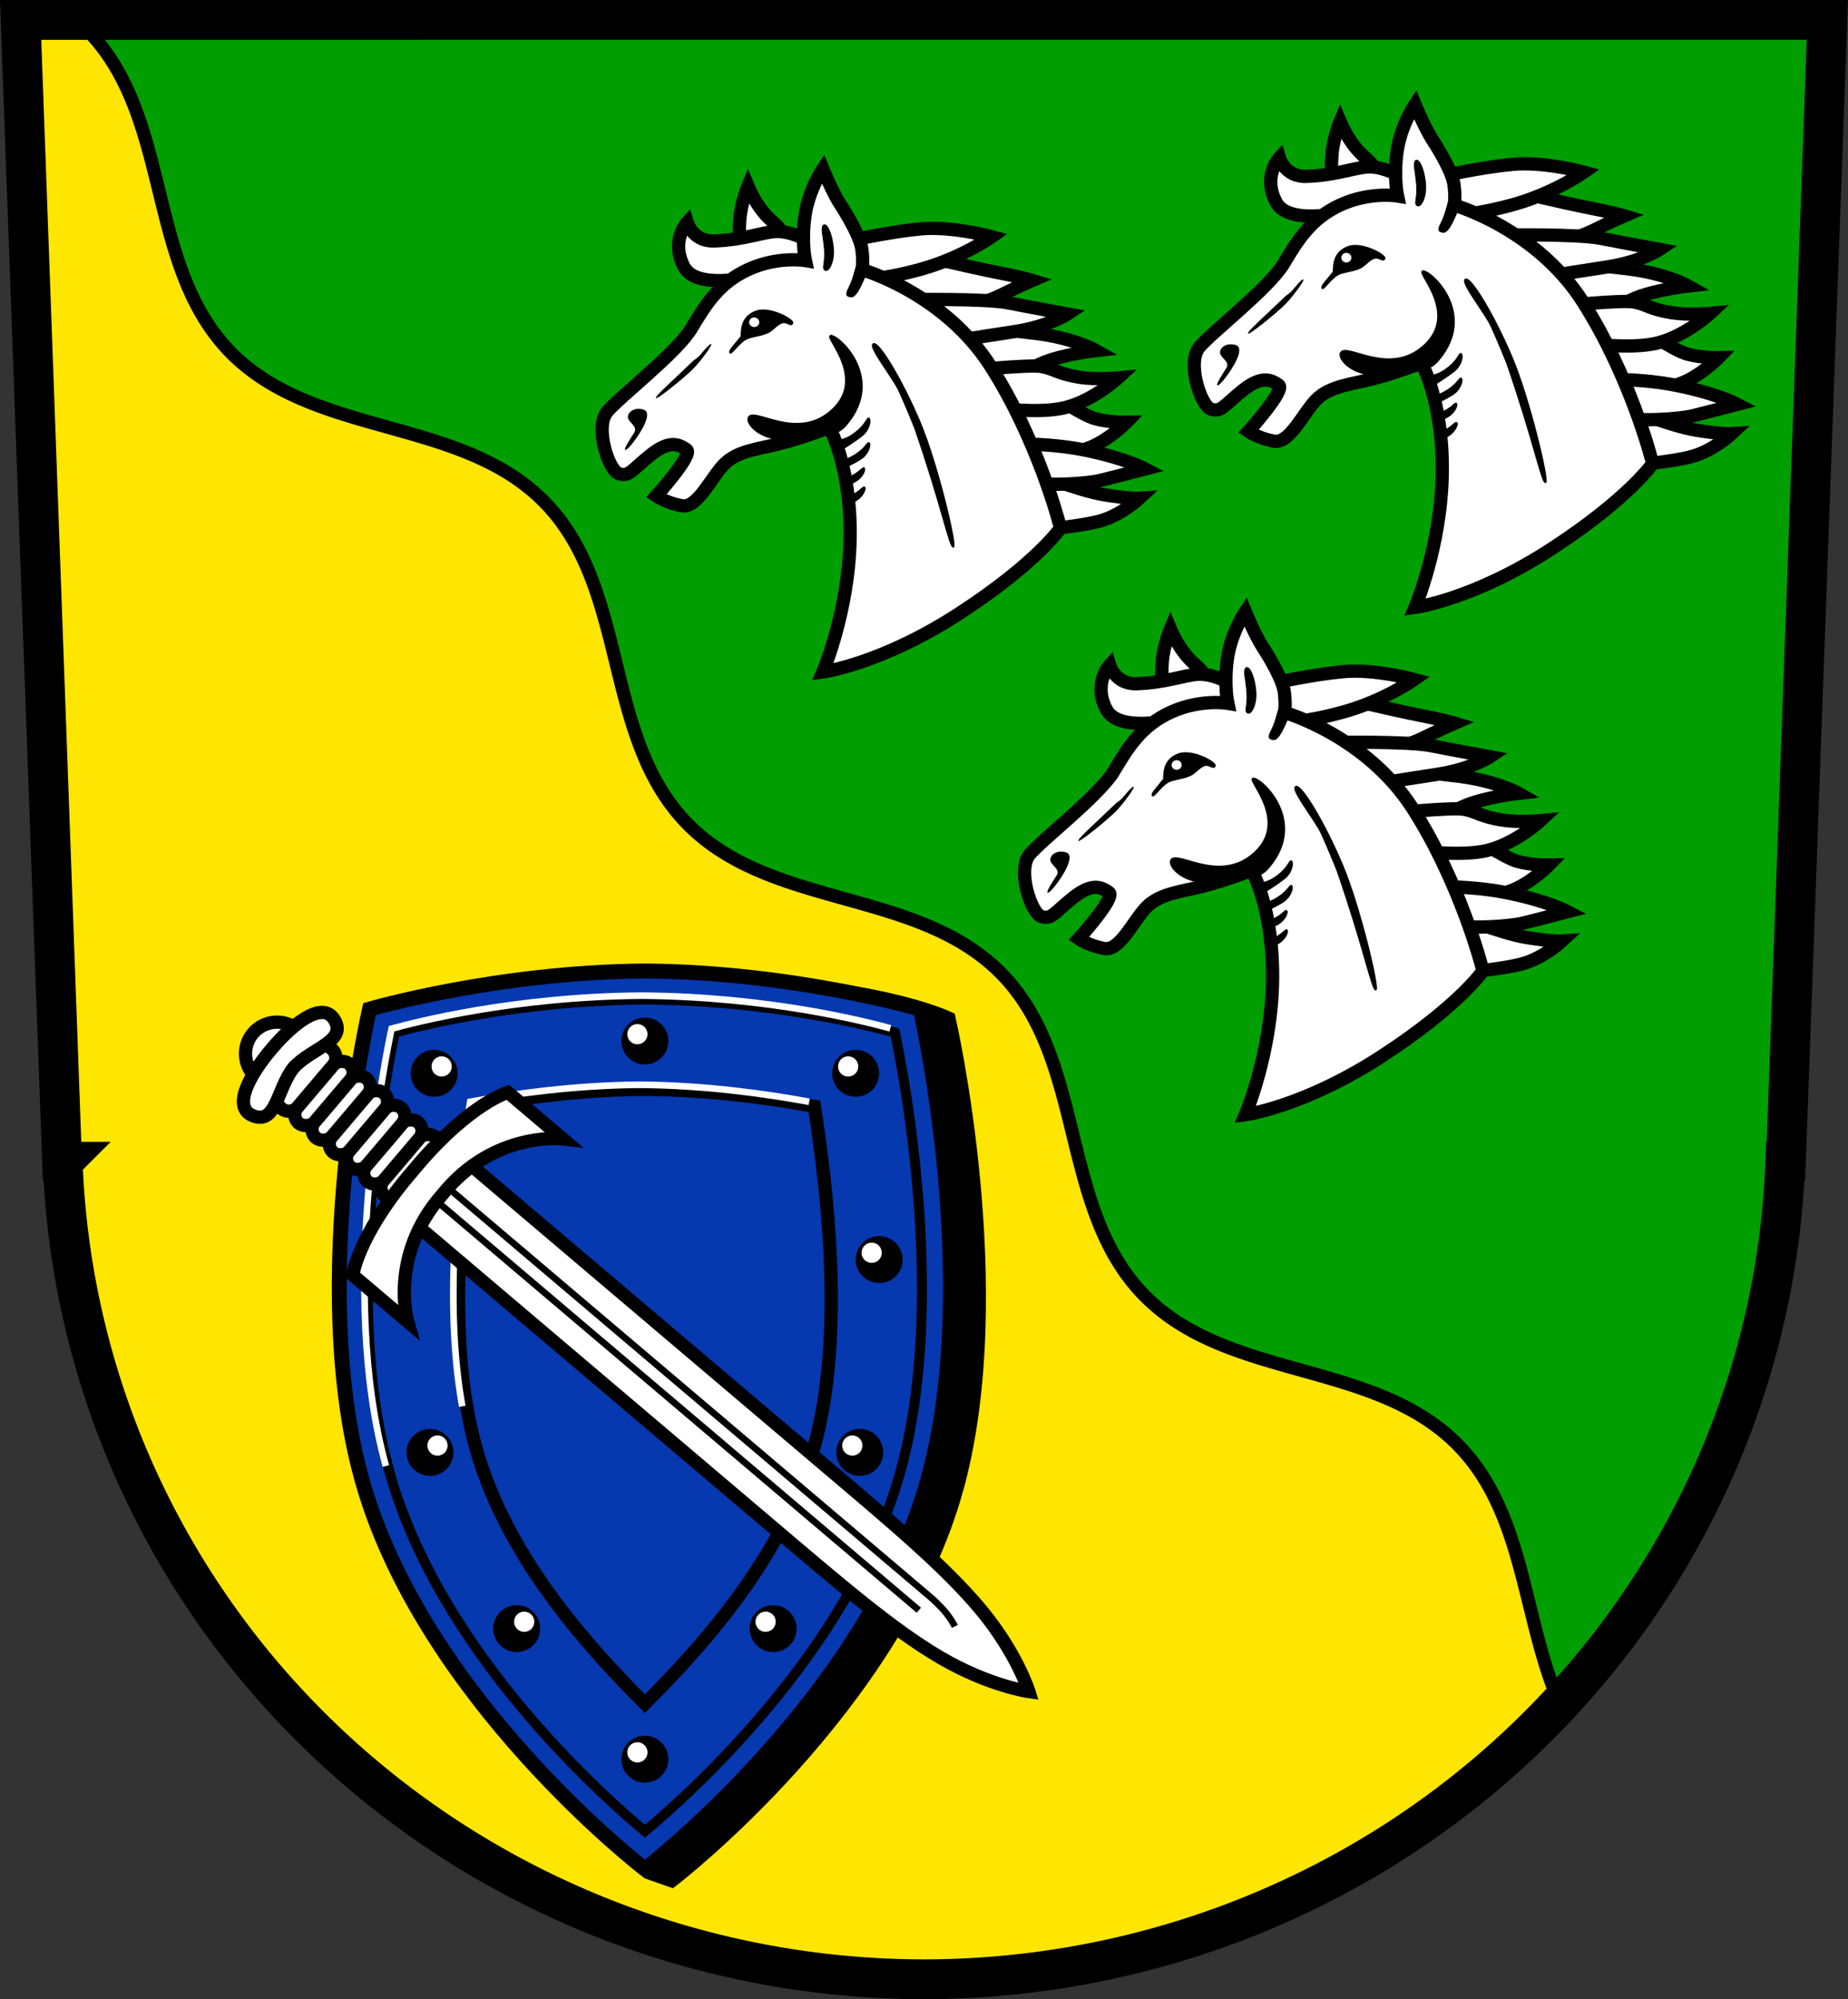 <?xml version="1.0" encoding="UTF-8" standalone="no"?>
<!-- Created with Inkscape (http://www.inkscape.org/) -->

<svg
   width="111.434mm"
   height="120.537mm"
   viewBox="0 0 111.434 120.537"
   version="1.1"
   id="svg5"
   inkscape:version="1.2.2 (732a01da63, 2022-12-09)"
   sodipodi:docname="DEU Harmstorf COA.svg"
   xmlns:inkscape="http://www.inkscape.org/namespaces/inkscape"
   xmlns:sodipodi="http://sodipodi.sourceforge.net/DTD/sodipodi-0.dtd"
   xmlns="http://www.w3.org/2000/svg"
   xmlns:svg="http://www.w3.org/2000/svg">
  <rect x="0" y="0" width="111.434" height="120.537" fill="#333333" stroke="none"/>
  <sodipodi:namedview
     id="namedview7"
     pagecolor="#9e9e9e"
     bordercolor="#666666"
     borderopacity="1.0"
     inkscape:showpageshadow="2"
     inkscape:pageopacity="0"
     inkscape:pagecheckerboard="0"
     inkscape:deskcolor="#8c8c8c"
     inkscape:document-units="mm"
     showgrid="false"
     inkscape:zoom="1.174955"
     inkscape:cx="211.49747"
     inkscape:cy="228.5194"
     inkscape:current-layer="layer1" />
  <defs
     id="defs2" />
  <g
     inkscape:label="Ebene 1"
     inkscape:groupmode="layer"
     id="layer1"
     transform="translate(-564.711,-89.49)">
    <g
       id="g3525"
       transform="translate(511.673,-39.455)">
      <path
         id="path3322"
         style="fill:#009e00;fill-opacity:1;stroke:none;stroke-width:2.4;stroke-dasharray:none"
         d="m 54.282,130.145 2.499,68.844 h 0.037 A 52.006,51.116 0 0 0 108.755,248.282 52.006,51.116 0 0 0 160.691,198.988 h 0.036 l 2.5,-68.844 H 108.755 Z" />
      <path
         id="path845"
         style="fill:#ffe600;fill-opacity:1;stroke:#000000;stroke-width:0.8;stroke-dasharray:none"
         d="m 54.282,130.145 2.499,68.844 h 0.037 A 52.006,51.116 0 0 0 108.755,248.282 52.006,51.116 0 0 0 147.077,231.634 c -2.215,-5.065 -2.081,-11.396 -6.065,-15.507 -5.07,-5.232 -13.954,-3.896 -19.024,-9.129 -5.07,-5.232 -3.453,-14.069 -8.522,-19.302 -5.07,-5.232 -13.954,-3.896 -19.024,-9.129 -5.07,-5.232 -3.454,-14.069 -8.524,-19.302 -5.07,-5.232 -13.954,-3.897 -19.024,-9.129 -5.07,-5.232 -3.453,-14.069 -8.522,-19.302 -0.239,-0.246 -0.488,-0.473 -0.743,-0.691 z" />
      <path
         id="path3386"
         style="fill:none;stroke:#000000;stroke-width:2.4;stroke-dasharray:none"
         d="m 54.282,130.145 2.499,68.844 h 0.037 A 52.006,51.116 0 0 0 108.755,248.282 52.006,51.116 0 0 0 160.691,198.988 h 0.036 l 2.5,-68.844 H 108.755 Z" />
      <g
         id="g6452"
         transform="translate(14.912,40.308)">
        <g
           id="g5800"
           transform="translate(-194.51,0.115)">
          <path
             style="fill:#000000;fill-opacity:1;stroke:#000000;stroke-width:0.9;stroke-dasharray:none"
             d="m 290.286,178.267 c 3.301,-11.907 -0.472,-28.316 -0.472,-28.316 0,0 -4.629,-2.206 -14.462,-2.188 -8.971,0.065 -18.745,2.188 -18.745,2.188 0,0 -3.773,16.409 -0.472,28.316 3.671,13.243 17.076,23.537 17.076,23.537 0,0 13.404,-10.294 17.076,-23.537 z"
             id="path5758"
             sodipodi:nodetypes="scccscs" />
          <path
             style="fill:#0638b0;fill-opacity:1;stroke:#000000;stroke-width:0.9;stroke-dasharray:none"
             d="m 288.599,177.681 c 3.301,-11.907 -0.472,-28.316 -0.472,-28.316 0,0 -7.632,-2.234 -16.604,-2.299 -8.971,0.065 -16.604,2.299 -16.604,2.299 0,0 -3.773,16.409 -0.472,28.316 3.671,13.243 17.076,23.537 17.076,23.537 0,0 13.404,-10.294 17.076,-23.537 z"
             id="path999"
             sodipodi:nodetypes="scccscs" />
          <path
             id="path1055"
             style="fill:none;stroke:#000000;stroke-width:0.6"
             d="m 271.523,148.789 c -7.746,0.058 -13.707,1.619 -15.078,1.992 -0.338,1.603 -3.272,15.854 -0.338,26.439 3.013,10.867 12.872,19.593 15.416,21.717 2.544,-2.124 12.403,-10.85 15.416,-21.717 2.934,-10.585 6e-4,-24.836 -0.338,-26.439 -1.371,-0.374 -7.332,-1.934 -15.078,-1.992 z" />
          <path
             id="path1058"
             style="fill:none;stroke:#000000;stroke-width:0.8"
             d="m 271.523,154.201 c -3.902,0.033 -7.545,0.532 -10.221,1.027 -0.728,4.75 -1.876,13.718 0.018,20.547 1.783,6.431 6.493,11.759 10.203,15.467 3.71,-3.708 8.42,-9.036 10.203,-15.467 1.893,-6.829 0.746,-15.797 0.018,-20.547 -2.676,-0.495 -6.319,-0.995 -10.221,-1.027 z" />
          <g
             id="g1234"
             transform="translate(-14.013,-16.185)">
            <circle
               style="fill:#000000;stroke:none;stroke-width:0.8;stroke-dasharray:none"
               id="path1124"
               cx="285.536"
               cy="167.475"
               r="1.416" />
            <circle
               style="fill:#ffffff;stroke:none;stroke-width:0.8;stroke-dasharray:none"
               id="circle1230"
               cx="285.084"
               cy="167.062"
               r="0.61" />
          </g>
          <g
             id="g1246"
             transform="translate(0.114,-3.006)">
            <circle
               style="fill:#000000;stroke:none;stroke-width:0.8;stroke-dasharray:none"
               id="circle1242"
               cx="285.536"
               cy="167.475"
               r="1.416" />
            <circle
               style="fill:#ffffff;stroke:none;stroke-width:0.8;stroke-dasharray:none"
               id="circle1244"
               cx="285.084"
               cy="167.062"
               r="0.61" />
          </g>
          <g
             id="g1264"
             transform="translate(-14.013,27.116)">
            <circle
               style="fill:#000000;stroke:none;stroke-width:0.8;stroke-dasharray:none"
               id="circle1260"
               cx="285.536"
               cy="167.475"
               r="1.416" />
            <circle
               style="fill:#ffffff;stroke:none;stroke-width:0.8;stroke-dasharray:none"
               id="circle1262"
               cx="285.084"
               cy="167.062"
               r="0.61" />
          </g>
          <path
             id="path1412"
             style="fill:none;stroke:#ffffff;stroke-width:0.4;stroke-dasharray:none"
             d="m 281.43,154.953 c -2.676,-0.495 -6.319,-0.995 -10.221,-1.027 h -4e-5 c -3.902,0.033 -7.545,0.532 -10.221,1.027 -0.653,4.258 -1.642,11.904 -0.477,18.361"
             sodipodi:nodetypes="csscc" />
          <g
             id="g1298">
            <g
               id="g1240"
               transform="translate(-1.304,-14.24)">
              <circle
                 style="fill:#000000;stroke:none;stroke-width:0.8;stroke-dasharray:none"
                 id="circle1236"
                 cx="285.536"
                 cy="167.475"
                 r="1.416" />
              <circle
                 style="fill:#ffffff;stroke:none;stroke-width:0.8;stroke-dasharray:none"
                 id="circle1238"
                 cx="285.084"
                 cy="167.062"
                 r="0.61" />
            </g>
            <g
               id="g1286">
              <g
                 id="g1278"
                 transform="translate(-1.054,8.618)">
                <circle
                   style="fill:#000000;stroke:none;stroke-width:0.8;stroke-dasharray:none"
                   id="circle1274"
                   cx="285.536"
                   cy="167.475"
                   r="1.416" />
                <circle
                   style="fill:#ffffff;stroke:none;stroke-width:0.8;stroke-dasharray:none"
                   id="circle1276"
                   cx="285.084"
                   cy="167.062"
                   r="0.61" />
              </g>
              <g
                 id="g1284"
                 transform="translate(-6.282,19.241)">
                <circle
                   style="fill:#000000;stroke:none;stroke-width:0.8;stroke-dasharray:none"
                   id="circle1280"
                   cx="285.536"
                   cy="167.475"
                   r="1.416" />
                <circle
                   style="fill:#ffffff;stroke:none;stroke-width:0.8;stroke-dasharray:none"
                   id="circle1282"
                   cx="285.084"
                   cy="167.062"
                   r="0.61" />
              </g>
            </g>
          </g>
          <g
             id="g1320"
             inkscape:transform-center-x="10.344864"
             inkscape:transform-center-y="-35.787871"
             transform="matrix(-1,0,0,1,543.047,0)">
            <g
               id="g1304"
               transform="translate(-1.304,-14.24)">
              <circle
                 style="fill:#000000;stroke:none;stroke-width:0.8;stroke-dasharray:none"
                 id="circle1300"
                 cx="285.536"
                 cy="167.475"
                 r="1.416" />
              <circle
                 style="fill:#ffffff;stroke:none;stroke-width:0.8;stroke-dasharray:none"
                 id="circle1302"
                 cx="285.084"
                 cy="167.062"
                 r="0.61" />
            </g>
            <g
               id="g1318">
              <g
                 id="g1310"
                 transform="translate(-1.054,8.618)">
                <circle
                   style="fill:#000000;stroke:none;stroke-width:0.8;stroke-dasharray:none"
                   id="circle1306"
                   cx="285.536"
                   cy="167.475"
                   r="1.416" />
                <circle
                   style="fill:#ffffff;stroke:none;stroke-width:0.8;stroke-dasharray:none"
                   id="circle1308"
                   cx="285.084"
                   cy="167.062"
                   r="0.61" />
              </g>
              <g
                 id="g1316"
                 transform="translate(-6.282,19.241)">
                <circle
                   style="fill:#000000;stroke:none;stroke-width:0.8;stroke-dasharray:none"
                   id="circle1312"
                   cx="285.536"
                   cy="167.475"
                   r="1.416" />
                <circle
                   style="fill:#ffffff;stroke:none;stroke-width:0.8;stroke-dasharray:none"
                   id="circle1314"
                   cx="285.084"
                   cy="167.062"
                   r="0.61" />
              </g>
            </g>
          </g>
          <path
             id="path1410"
             style="fill:none;stroke:#ffffff;stroke-width:0.4;stroke-dasharray:none"
             d="m 286.324,150.523 c -1.371,-0.374 -7.251,-1.912 -14.997,-1.97 -7.746,0.058 -13.707,1.619 -15.078,1.992 -0.338,1.603 -3.279,15.785 -0.345,26.37"
             sodipodi:nodetypes="cccc" />
          <path
             style="fill:#000000;fill-opacity:1;stroke:none;stroke-width:0.4;stroke-dasharray:none"
             d="m 271.516,201.779 1.689,0.591 0.035,-1.272 c 0,0 -1.098,-0.209 -1.105,-0.174 -0.007,0.035 -0.619,0.855 -0.619,0.855 z"
             id="path5760" />
        </g>
        <g
           id="g6397"
           transform="rotate(-49.692,161.877,370.864)">
          <path
             style="fill:#ffffff;fill-opacity:1;stroke:#000000;stroke-width:0.8;stroke-dasharray:none"
             d="m 261.841,159.663 v 28.951 c 0,5.624 0.039,9.871 -0.551,13.214 -0.59,3.343 -1.888,5.388 -1.888,5.388 0,0 -1.298,-2.045 -1.888,-5.388 -0.59,-3.343 -0.551,-7.59 -0.551,-13.214 v -28.951 z"
             id="path6276"
             sodipodi:nodetypes="csscsscc" />
          <ellipse
             style="fill:#ffffff;fill-opacity:1;stroke:#000000;stroke-width:0.8;stroke-dasharray:none"
             id="path6258"
             cx="259.403"
             cy="147.799"
             rx="1.915"
             ry="1.943" />
          <rect
             style="fill:#ffffff;fill-opacity:1;stroke:#000000;stroke-width:0.8;stroke-dasharray:none"
             id="rect6133"
             width="4.7"
             height="1.363"
             x="257.053"
             y="157.6"
             ry="0.681"
             rx="0.681" />
          <rect
             style="fill:#ffffff;fill-opacity:1;stroke:#000000;stroke-width:0.8;stroke-dasharray:none"
             id="rect6135"
             width="4.7"
             height="1.363"
             x="257.053"
             y="156.238"
             ry="0.681"
             rx="0.681" />
          <rect
             style="fill:#ffffff;fill-opacity:1;stroke:#000000;stroke-width:0.8;stroke-dasharray:none"
             id="rect6137"
             width="4.7"
             height="1.363"
             x="257.053"
             y="154.875"
             ry="0.681"
             rx="0.681" />
          <rect
             style="fill:#ffffff;fill-opacity:1;stroke:#000000;stroke-width:0.8;stroke-dasharray:none"
             id="rect6139"
             width="4.7"
             height="1.363"
             x="257.053"
             y="153.512"
             ry="0.681"
             rx="0.681" />
          <rect
             style="fill:#ffffff;fill-opacity:1;stroke:#000000;stroke-width:0.8;stroke-dasharray:none"
             id="rect6141"
             width="4.7"
             height="1.363"
             x="257.053"
             y="152.15"
             ry="0.681"
             rx="0.681" />
          <rect
             style="fill:#ffffff;fill-opacity:1;stroke:#000000;stroke-width:0.8;stroke-dasharray:none"
             id="rect6143"
             width="4.7"
             height="1.363"
             x="257.053"
             y="150.787"
             ry="0.681"
             rx="0.681" />
          <path
             id="rect6145"
             style="fill:#ffffff;stroke:#000000;stroke-width:0.8;stroke-dasharray:none"
             d="m 257.637,148.882 1.766,0.181 1.933,-0.042 c 0.377,-0.008 0.417,0.707 0.417,1.085 0,0.377 -0.304,0.681 -0.681,0.681 h -3.337 c -0.377,0 -0.681,-0.304 -0.681,-0.681 0,-0.377 0.209,-1.262 0.584,-1.224 z"
             sodipodi:nodetypes="scssssss" />
          <path
             id="path6024"
             style="fill:#ffffff;fill-opacity:1;stroke:#000000;stroke-width:0.8;stroke-dasharray:none"
             d="m 259.25,147.325 c -1.613,0.008 -4.112,0.364 -3.64,1.752 0.487,1.432 2.155,0.056 3.794,-0.013 1.638,0.07 3.307,1.446 3.794,0.013 0.471,-1.387 -2.028,-1.744 -3.64,-1.752 -0.052,-2.7e-4 -0.103,-4.4e-4 -0.153,0 -0.05,-4.4e-4 -0.101,-2.7e-4 -0.153,0 z" />
          <path
             id="path5908"
             style="fill:#ffffff;fill-opacity:1;stroke:#000000;stroke-width:0.8;stroke-dasharray:none"
             d="m 259.877,158.572 c -0.155,0 -0.313,6e-5 -0.474,0.002 -0.161,-0.002 -0.319,-0.002 -0.474,-0.002 -4.801,0.029 -6.754,1.308 -6.754,1.308 v 4.338 c 0,0 2.303,-3.476 7.228,-3.365 4.925,-0.111 7.228,3.365 7.228,3.365 v -4.338 c 0,0 -1.953,-1.279 -6.754,-1.308 z" />
          <path
             style="fill:none;fill-opacity:1;stroke:#000000;stroke-width:0.4;stroke-dasharray:none"
             d="m 258.849,160.826 v 38.153"
             id="path6338" />
          <path
             style="fill:none;fill-opacity:1;stroke:#000000;stroke-width:0.4;stroke-dasharray:none"
             d="m 259.511,201.267 c 0,0 0.246,-0.57 0.324,-1.239 0.079,-0.669 0.07,-1.051 0.07,-1.051 l 0.002,-38.152"
             id="path6342"
             sodipodi:nodetypes="cscc" />
        </g>
      </g>
      <g
         id="g2239"
         transform="translate(-163.61,39.511)">
        <g
           id="g2062">
          <path
             style="fill:#ffffff;stroke:#000000;stroke-width:0.8;stroke-dasharray:none"
             d="m 278.865,117.867 c 0,0 2.739,1.126 4.31,1.39 1.571,0.264 2.183,0.222 2.183,0.222 0,0 -1.071,1.001 -2.364,1.363 -1.293,0.362 -4.227,0.598 -4.227,0.598 z"
             id="path1952"
             sodipodi:nodetypes="cscscc" />
          <path
             style="fill:#ffffff;stroke:#000000;stroke-width:0.8;stroke-dasharray:none"
             d="m 279.775,113.027 c 0,0 2.065,1.416 2.91,1.652 0.846,0.236 1.888,0.216 1.888,0.216 0,0 -1.337,1.376 -2.753,1.691 -1.416,0.315 -4.365,0.688 -4.365,0.688 l -1.121,-3.559 1.829,-1.239 z"
             id="path1867"
             sodipodi:nodetypes="cscscccc" />
          <path
             style="fill:#ffffff;stroke:#000000;stroke-width:0.8;stroke-dasharray:none"
             d="m 276.766,116.232 c 0,0 2.655,-0.177 5.172,0.315 2.517,0.492 3.775,1.16 3.775,1.16 0,0 -1.809,0.472 -2.694,0.688 -0.885,0.216 -3.225,0.334 -4.11,0.138 -0.885,-0.197 -1.435,-0.511 -1.435,-0.511 z"
             id="path1865"
             sodipodi:nodetypes="cscsscc" />
          <path
             style="fill:#ffffff;stroke:#000000;stroke-width:0.8;stroke-dasharray:none"
             d="m 273.364,109.035 c 0,0 4.759,0.295 6.568,0.629 1.809,0.334 2.812,0.905 2.812,0.905 0,0 -2.104,0.236 -3.323,0.787 -1.219,0.551 -3.461,1.73 -3.461,1.73 z"
             id="path1863"
             sodipodi:nodetypes="cscscc" />
          <path
             style="fill:#ffffff;stroke:#000000;stroke-width:0.8;stroke-dasharray:none"
             d="m 274.741,111.808 c 0,0 3.952,-0.413 4.719,-0.275 0.767,0.138 1.003,0.452 2.281,0.649 1.031,0.159 2.32,0.039 2.32,0.039 0,0 -1.632,1.514 -3.461,1.848 -1.829,0.334 -4.641,-0.138 -4.641,-0.138 z"
             id="path1861"
             sodipodi:nodetypes="csscscc" />
          <path
             style="fill:#ffffff;stroke:#000000;stroke-width:0.8;stroke-dasharray:none"
             d="m 271.378,104.65 c 0,0 3.992,0.944 5.427,1.219 1.435,0.275 2.084,0.472 2.084,0.472 0,0 -0.688,0.295 -1.966,0.924 -1.278,0.629 -6.528,2.084 -6.528,2.084 l 0.059,-4.306 z"
             id="path1859"
             sodipodi:nodetypes="cscsccc" />
          <path
             style="fill:#ffffff;stroke:#000000;stroke-width:0.8;stroke-dasharray:none"
             d="m 271.536,107.501 c 0,0 4.523,-0.079 5.919,0.197 1.396,0.275 3.559,0.669 3.559,0.669 0,0 -1.121,0.747 -3.205,1.062 -2.084,0.315 -5.211,0.826 -5.211,0.826 z"
             id="path1857"
             sodipodi:nodetypes="cscscc" />
          <path
             style="fill:#ffffff;stroke:#000000;stroke-width:0.8;stroke-dasharray:none"
             d="m 267.799,103.962 c 0,0 2.458,-0.551 4.365,-0.728 1.907,-0.177 4.287,0.472 4.287,0.472 0,0 -1.73,1.219 -4.09,1.907 -2.36,0.688 -4.365,0.787 -4.365,0.787 z"
             id="path1855"
             sodipodi:nodetypes="cscscc" />
          <path
             style="fill:#ffffff;stroke:#000000;stroke-width:0.8;stroke-dasharray:none"
             d="m 261.29,104.63 c 0,0 -0.111,-0.987 -0.028,-2.002 0.083,-1.015 0.487,-1.974 0.487,-1.974 0,0 0.259,0.619 0.612,1.14 0.848,1.251 1.196,0.987 1.599,2.002 0.403,1.015 -2.67,0.834 -2.67,0.834 z"
             id="path1853"
             sodipodi:nodetypes="cscsscc" />
          <path
             style="fill:#ffffff;stroke:#000000;stroke-width:0.8;stroke-dasharray:none"
             d="m 262.628,105.967 c 0,0 -3.913,1.121 -4.739,-0.452 -0.826,-1.573 0.197,-2.674 0.197,-2.674 0,0 0.334,1.16 1.612,1.121 1.782,-0.055 2.891,-0.531 3.756,-0.57 0.865,-0.039 1.927,0.551 1.927,0.551 l -0.02,2.006 z"
             id="path1851"
             sodipodi:nodetypes="cscssccc" />
          <g
             id="g1849">
            <path
               style="fill:#ffffff;stroke:#000000;stroke-width:0.8"
               d="m 280.617,121.246 c 0,0 -1.418,2.113 -6.118,5.172 -4.7,3.059 -8.231,3.532 -8.231,3.532 0,0 1.557,-3.643 1.641,-8.009 0.083,-4.366 -1.251,-6.73 -1.251,-6.73 0,0 -1.63,0.628 -2.947,0.962 -1.317,0.334 -2.596,0.433 -3.402,1.258 -0.806,0.826 -1.612,2.674 -2.556,2.497 -0.944,-0.177 -1.534,-0.59 -1.534,-0.59 0,0 2.261,-2.497 1.829,-2.792 -0.433,-0.295 -0.983,-0.629 -2.163,0.315 -1.18,0.944 -1.278,1.317 -1.907,1.141 -0.629,-0.177 -1.494,-2.832 -0.708,-3.756 0.787,-0.924 4.212,-3.568 5.074,-5.014 0.862,-1.446 1.669,-2.753 3.448,-3.56 1.78,-0.806 3.42,-0.528 3.42,-0.528 0,0 -0.243,-1.104 -0.027,-2.677 0.216,-1.573 1.081,-2.851 1.081,-2.851 0,0 0.57,1.396 1.042,2.124 0.472,0.728 1.233,2.012 1.317,2.773 0.097,0.876 0,1.18 0,1.18 0,0 4.936,1.396 7.767,5.84 2.832,4.444 4.113,9.407 4.113,9.407 z"
               id="path953"
               sodipodi:nodetypes="cscscssscsssssscscsscscc" />
            <path
               style="fill:#000000;stroke:#000000;stroke-width:0.1;stroke-dasharray:none"
               d="m 271.811,115.209 c 1.612,4.66 2.104,7.217 2.32,7.197 0.216,-0.02 -0.944,-4.975 -2.025,-7.531 -1.082,-2.556 -2.478,-4.857 -2.792,-4.7 -0.315,0.157 1.18,2.006 1.553,2.812 0.374,0.806 0.944,2.222 0.944,2.222 z"
               id="path1168"
               sodipodi:nodetypes="cssssc" />
            <path
               style="fill:#000000;stroke:none;stroke-width:0.1;stroke-dasharray:none"
               d="m 261.037,110.038 c -0.226,0.285 -0.523,0.56 -0.385,0.708 0.138,0.147 0.608,-0.724 1.139,-0.891 0.531,-0.167 1.074,-0.177 1.448,-0.511 0.374,-0.334 0.559,-0.466 0.766,-0.417 0.206,0.049 0.39,0.233 0.479,-0.012 0.088,-0.246 -1.388,-1.041 -2.219,-0.764 -1.147,0.382 -0.895,1.514 -0.973,1.583 -0.079,0.069 -0.254,0.305 -0.254,0.305 z"
               id="path1492"
               sodipodi:nodetypes="csssssssc" />
            <ellipse
               style="fill:#ffffff;stroke:none;stroke-width:0.1;stroke-dasharray:none"
               id="path1278"
               cx="262.126"
               cy="108.863"
               rx="0.305"
               ry="0.29" />
            <path
               style="fill:#000000;stroke:none;stroke-width:0.1;stroke-dasharray:none"
               d="m 258.459,111.178 c -1.357,1.308 -2.32,2.143 -2.261,2.261 0.059,0.118 1.829,-1.327 2.281,-1.799 0.452,-0.472 1.17,-1.445 1.052,-1.465 -0.118,-0.02 -0.57,0.56 -0.698,0.698 -0.128,0.138 -0.374,0.305 -0.374,0.305 z"
               id="path1548" />
            <path
               style="fill:#000000;stroke:none;stroke-width:0.1;stroke-dasharray:none"
               d="m 254.824,116.115 c 0.41,-0.521 1.251,-1.808 0.619,-1.988 -0.633,-0.181 -1.022,0.257 -0.918,0.542 0.104,0.285 0.584,0.494 0.368,0.841 -0.216,0.348 -0.64,0.987 -0.549,1.05 0.09,0.063 0.48,-0.445 0.48,-0.445 z"
               id="path1550" />
            <path
               style="fill:#000000;stroke:#000000;stroke-width:0.1;stroke-dasharray:none"
               d="m 266.718,109.684 c 0.369,-0.172 3.38,2.481 0.983,5.329 -0.754,0.896 -1.019,0.225 -1.516,0.443 -3.047,1.338 -4.693,-0.419 -4.383,-0.876 0.374,-0.551 2.788,1.35 4.818,-0.256 2.427,-1.92 -0.209,-4.497 0.098,-4.641 z"
               id="path1618"
               sodipodi:nodetypes="ssssss" />
            <path
               style="fill:#000000;stroke:#000000;stroke-width:0.05;stroke-dasharray:none"
               d="m 266.335,104.217 c 0.135,1.098 -0.167,1.337 0.049,1.504 0.216,0.167 0.59,-0.462 0.521,-1.308 -0.069,-0.846 -0.364,-1.494 -0.57,-1.426 -0.206,0.069 -0.069,0.669 -0.069,0.669 z"
               id="path1743"
               sodipodi:nodetypes="sssscs" />
            <path
               style="fill:#000000;stroke:#000000;stroke-width:0.05;stroke-dasharray:none"
               d="m 268.965,105.687 c 0,0 -0.566,1.663 -0.967,1.648 -0.452,-0.017 -0.302,-0.285 -0.107,-0.674 0.195,-0.389 0.411,-1.248 0.411,-1.248 z"
               id="path1745"
               sodipodi:nodetypes="csscc" />
            <path
               style="fill:#000000;stroke:#000000;stroke-width:0.05;stroke-dasharray:none"
               d="m 267.229,115.957 c 0,0 0.434,0.005 1.054,-0.497 0.619,-0.501 0.628,-0.88 0.765,-0.821 0.138,0.059 0.085,0.693 -0.436,1.096 -0.521,0.403 -1.196,0.811 -1.196,0.811 z"
               id="path1747"
               sodipodi:nodetypes="cssscc" />
            <path
               style="fill:#000000;stroke:#000000;stroke-width:0.05;stroke-dasharray:none"
               d="m 267.096,117.219 c 0,0 0.431,0.057 1.105,-0.368 0.675,-0.424 0.728,-0.799 0.857,-0.724 0.13,0.075 0.002,0.698 -0.564,1.036 -0.565,0.338 -1.284,0.663 -1.284,0.663 z"
               id="path1749"
               sodipodi:nodetypes="cssscc" />
            <path
               id="path1751"
               style="fill:#000000;stroke:#000000;stroke-width:0.05;stroke-dasharray:none"
               d="m 268.722,117.631 c -0.109,0.009 -0.279,0.317 -0.924,0.581 -0.081,0.033 -0.158,0.061 -0.23,0.085 l 0.056,0.42 c 0.138,-0.046 0.277,-0.095 0.41,-0.146 0.616,-0.236 0.848,-0.828 0.733,-0.924 -0.014,-0.012 -0.029,-0.017 -0.044,-0.016 z" />
            <path
               id="path1753"
               style="fill:#000000;stroke:#000000;stroke-width:0.05;stroke-dasharray:none"
               d="m 268.743,118.792 c -0.109,0.009 -0.28,0.317 -0.925,0.581 -0.068,0.028 -0.132,0.051 -0.194,0.072 l 0.032,0.427 c 0.134,-0.045 0.269,-0.092 0.398,-0.142 0.616,-0.236 0.849,-0.828 0.734,-0.924 -0.014,-0.012 -0.029,-0.017 -0.044,-0.015 z" />
          </g>
        </g>
        <g
           id="g2112"
           transform="translate(35.706,-3.893)">
          <path
             style="fill:#ffffff;stroke:#000000;stroke-width:0.8;stroke-dasharray:none"
             d="m 278.865,117.867 c 0,0 2.739,1.126 4.31,1.39 1.571,0.264 2.183,0.222 2.183,0.222 0,0 -1.071,1.001 -2.364,1.363 -1.293,0.362 -4.227,0.598 -4.227,0.598 z"
             id="path2064"
             sodipodi:nodetypes="cscscc" />
          <path
             style="fill:#ffffff;stroke:#000000;stroke-width:0.8;stroke-dasharray:none"
             d="m 279.775,113.027 c 0,0 2.065,1.416 2.91,1.652 0.846,0.236 1.888,0.216 1.888,0.216 0,0 -1.337,1.376 -2.753,1.691 -1.416,0.315 -4.365,0.688 -4.365,0.688 l -1.121,-3.559 1.829,-1.239 z"
             id="path2066"
             sodipodi:nodetypes="cscscccc" />
          <path
             style="fill:#ffffff;stroke:#000000;stroke-width:0.8;stroke-dasharray:none"
             d="m 276.766,116.232 c 0,0 2.655,-0.177 5.172,0.315 2.517,0.492 3.775,1.16 3.775,1.16 0,0 -1.809,0.472 -2.694,0.688 -0.885,0.216 -3.225,0.334 -4.11,0.138 -0.885,-0.197 -1.435,-0.511 -1.435,-0.511 z"
             id="path2068"
             sodipodi:nodetypes="cscsscc" />
          <path
             style="fill:#ffffff;stroke:#000000;stroke-width:0.8;stroke-dasharray:none"
             d="m 273.364,109.035 c 0,0 4.759,0.295 6.568,0.629 1.809,0.334 2.812,0.905 2.812,0.905 0,0 -2.104,0.236 -3.323,0.787 -1.219,0.551 -3.461,1.73 -3.461,1.73 z"
             id="path2070"
             sodipodi:nodetypes="cscscc" />
          <path
             style="fill:#ffffff;stroke:#000000;stroke-width:0.8;stroke-dasharray:none"
             d="m 274.741,111.808 c 0,0 3.952,-0.413 4.719,-0.275 0.767,0.138 1.003,0.452 2.281,0.649 1.031,0.159 2.32,0.039 2.32,0.039 0,0 -1.632,1.514 -3.461,1.848 -1.829,0.334 -4.641,-0.138 -4.641,-0.138 z"
             id="path2072"
             sodipodi:nodetypes="csscscc" />
          <path
             style="fill:#ffffff;stroke:#000000;stroke-width:0.8;stroke-dasharray:none"
             d="m 271.378,104.65 c 0,0 3.992,0.944 5.427,1.219 1.435,0.275 2.084,0.472 2.084,0.472 0,0 -0.688,0.295 -1.966,0.924 -1.278,0.629 -6.528,2.084 -6.528,2.084 l 0.059,-4.306 z"
             id="path2074"
             sodipodi:nodetypes="cscsccc" />
          <path
             style="fill:#ffffff;stroke:#000000;stroke-width:0.8;stroke-dasharray:none"
             d="m 271.536,107.501 c 0,0 4.523,-0.079 5.919,0.197 1.396,0.275 3.559,0.669 3.559,0.669 0,0 -1.121,0.747 -3.205,1.062 -2.084,0.315 -5.211,0.826 -5.211,0.826 z"
             id="path2076"
             sodipodi:nodetypes="cscscc" />
          <path
             style="fill:#ffffff;stroke:#000000;stroke-width:0.8;stroke-dasharray:none"
             d="m 267.799,103.962 c 0,0 2.458,-0.551 4.365,-0.728 1.907,-0.177 4.287,0.472 4.287,0.472 0,0 -1.73,1.219 -4.09,1.907 -2.36,0.688 -4.365,0.787 -4.365,0.787 z"
             id="path2078"
             sodipodi:nodetypes="cscscc" />
          <path
             style="fill:#ffffff;stroke:#000000;stroke-width:0.8;stroke-dasharray:none"
             d="m 261.29,104.63 c 0,0 -0.111,-0.987 -0.028,-2.002 0.083,-1.015 0.487,-1.974 0.487,-1.974 0,0 0.259,0.619 0.612,1.14 0.848,1.251 1.196,0.987 1.599,2.002 0.403,1.015 -2.67,0.834 -2.67,0.834 z"
             id="path2080"
             sodipodi:nodetypes="cscsscc" />
          <path
             style="fill:#ffffff;stroke:#000000;stroke-width:0.8;stroke-dasharray:none"
             d="m 262.628,105.967 c 0,0 -3.913,1.121 -4.739,-0.452 -0.826,-1.573 0.197,-2.674 0.197,-2.674 0,0 0.334,1.16 1.612,1.121 1.782,-0.055 2.891,-0.531 3.756,-0.57 0.865,-0.039 1.927,0.551 1.927,0.551 l -0.02,2.006 z"
             id="path2082"
             sodipodi:nodetypes="cscssccc" />
          <g
             id="g2110">
            <path
               style="fill:#ffffff;stroke:#000000;stroke-width:0.8"
               d="m 280.617,121.246 c 0,0 -1.418,2.113 -6.118,5.172 -4.7,3.059 -8.231,3.532 -8.231,3.532 0,0 1.557,-3.643 1.641,-8.009 0.083,-4.366 -1.251,-6.73 -1.251,-6.73 0,0 -1.63,0.628 -2.947,0.962 -1.317,0.334 -2.596,0.433 -3.402,1.258 -0.806,0.826 -1.612,2.674 -2.556,2.497 -0.944,-0.177 -1.534,-0.59 -1.534,-0.59 0,0 2.261,-2.497 1.829,-2.792 -0.433,-0.295 -0.983,-0.629 -2.163,0.315 -1.18,0.944 -1.278,1.317 -1.907,1.141 -0.629,-0.177 -1.494,-2.832 -0.708,-3.756 0.787,-0.924 4.212,-3.568 5.074,-5.014 0.862,-1.446 1.669,-2.753 3.448,-3.56 1.78,-0.806 3.42,-0.528 3.42,-0.528 0,0 -0.243,-1.104 -0.027,-2.677 0.216,-1.573 1.081,-2.851 1.081,-2.851 0,0 0.57,1.396 1.042,2.124 0.472,0.728 1.233,2.012 1.317,2.773 0.097,0.876 0,1.18 0,1.18 0,0 4.936,1.396 7.767,5.84 2.832,4.444 4.113,9.407 4.113,9.407 z"
               id="path2084"
               sodipodi:nodetypes="cscscssscsssssscscsscscc" />
            <path
               style="fill:#000000;stroke:#000000;stroke-width:0.1;stroke-dasharray:none"
               d="m 271.811,115.209 c 1.612,4.66 2.104,7.217 2.32,7.197 0.216,-0.02 -0.944,-4.975 -2.025,-7.531 -1.082,-2.556 -2.478,-4.857 -2.792,-4.7 -0.315,0.157 1.18,2.006 1.553,2.812 0.374,0.806 0.944,2.222 0.944,2.222 z"
               id="path2086"
               sodipodi:nodetypes="cssssc" />
            <path
               style="fill:#000000;stroke:none;stroke-width:0.1;stroke-dasharray:none"
               d="m 261.037,110.038 c -0.226,0.285 -0.523,0.56 -0.385,0.708 0.138,0.147 0.608,-0.724 1.139,-0.891 0.531,-0.167 1.074,-0.177 1.448,-0.511 0.374,-0.334 0.559,-0.466 0.766,-0.417 0.206,0.049 0.39,0.233 0.479,-0.012 0.088,-0.246 -1.388,-1.041 -2.219,-0.764 -1.147,0.382 -0.895,1.514 -0.973,1.583 -0.079,0.069 -0.254,0.305 -0.254,0.305 z"
               id="path2088"
               sodipodi:nodetypes="csssssssc" />
            <ellipse
               style="fill:#ffffff;stroke:none;stroke-width:0.1;stroke-dasharray:none"
               id="ellipse2090"
               cx="262.126"
               cy="108.863"
               rx="0.305"
               ry="0.29" />
            <path
               style="fill:#000000;stroke:none;stroke-width:0.1;stroke-dasharray:none"
               d="m 258.459,111.178 c -1.357,1.308 -2.32,2.143 -2.261,2.261 0.059,0.118 1.829,-1.327 2.281,-1.799 0.452,-0.472 1.17,-1.445 1.052,-1.465 -0.118,-0.02 -0.57,0.56 -0.698,0.698 -0.128,0.138 -0.374,0.305 -0.374,0.305 z"
               id="path2092" />
            <path
               style="fill:#000000;stroke:none;stroke-width:0.1;stroke-dasharray:none"
               d="m 254.824,116.115 c 0.41,-0.521 1.251,-1.808 0.619,-1.988 -0.633,-0.181 -1.022,0.257 -0.918,0.542 0.104,0.285 0.584,0.494 0.368,0.841 -0.216,0.348 -0.64,0.987 -0.549,1.05 0.09,0.063 0.48,-0.445 0.48,-0.445 z"
               id="path2094" />
            <path
               style="fill:#000000;stroke:#000000;stroke-width:0.1;stroke-dasharray:none"
               d="m 266.718,109.684 c 0.369,-0.172 3.38,2.481 0.983,5.329 -0.754,0.896 -1.019,0.225 -1.516,0.443 -3.047,1.338 -4.693,-0.419 -4.383,-0.876 0.374,-0.551 2.788,1.35 4.818,-0.256 2.427,-1.92 -0.209,-4.497 0.098,-4.641 z"
               id="path2096"
               sodipodi:nodetypes="ssssss" />
            <path
               style="fill:#000000;stroke:#000000;stroke-width:0.05;stroke-dasharray:none"
               d="m 266.335,104.217 c 0.135,1.098 -0.167,1.337 0.049,1.504 0.216,0.167 0.59,-0.462 0.521,-1.308 -0.069,-0.846 -0.364,-1.494 -0.57,-1.426 -0.206,0.069 -0.069,0.669 -0.069,0.669 z"
               id="path2098"
               sodipodi:nodetypes="sssscs" />
            <path
               style="fill:#000000;stroke:#000000;stroke-width:0.05;stroke-dasharray:none"
               d="m 268.965,105.687 c 0,0 -0.566,1.663 -0.967,1.648 -0.452,-0.017 -0.302,-0.285 -0.107,-0.674 0.195,-0.389 0.411,-1.248 0.411,-1.248 z"
               id="path2100"
               sodipodi:nodetypes="csscc" />
            <path
               style="fill:#000000;stroke:#000000;stroke-width:0.05;stroke-dasharray:none"
               d="m 267.229,115.957 c 0,0 0.434,0.005 1.054,-0.497 0.619,-0.501 0.628,-0.88 0.765,-0.821 0.138,0.059 0.085,0.693 -0.436,1.096 -0.521,0.403 -1.196,0.811 -1.196,0.811 z"
               id="path2102"
               sodipodi:nodetypes="cssscc" />
            <path
               style="fill:#000000;stroke:#000000;stroke-width:0.05;stroke-dasharray:none"
               d="m 267.096,117.219 c 0,0 0.431,0.057 1.105,-0.368 0.675,-0.424 0.728,-0.799 0.857,-0.724 0.13,0.075 0.002,0.698 -0.564,1.036 -0.565,0.338 -1.284,0.663 -1.284,0.663 z"
               id="path2104"
               sodipodi:nodetypes="cssscc" />
            <path
               id="path2106"
               style="fill:#000000;stroke:#000000;stroke-width:0.05;stroke-dasharray:none"
               d="m 268.722,117.631 c -0.109,0.009 -0.279,0.317 -0.924,0.581 -0.081,0.033 -0.158,0.061 -0.23,0.085 l 0.056,0.42 c 0.138,-0.046 0.277,-0.095 0.41,-0.146 0.616,-0.236 0.848,-0.828 0.733,-0.924 -0.014,-0.012 -0.029,-0.017 -0.044,-0.016 z" />
            <path
               id="path2108"
               style="fill:#000000;stroke:#000000;stroke-width:0.05;stroke-dasharray:none"
               d="m 268.743,118.792 c -0.109,0.009 -0.28,0.317 -0.925,0.581 -0.068,0.028 -0.132,0.051 -0.194,0.072 l 0.032,0.427 c 0.134,-0.045 0.269,-0.092 0.398,-0.142 0.616,-0.236 0.849,-0.828 0.734,-0.924 -0.014,-0.012 -0.029,-0.017 -0.044,-0.015 z" />
          </g>
        </g>
        <g
           id="g2162"
           transform="translate(25.473,26.696)">
          <path
             style="fill:#ffffff;stroke:#000000;stroke-width:0.8;stroke-dasharray:none"
             d="m 278.865,117.867 c 0,0 2.739,1.126 4.31,1.39 1.571,0.264 2.183,0.222 2.183,0.222 0,0 -1.071,1.001 -2.364,1.363 -1.293,0.362 -4.227,0.598 -4.227,0.598 z"
             id="path2114"
             sodipodi:nodetypes="cscscc" />
          <path
             style="fill:#ffffff;stroke:#000000;stroke-width:0.8;stroke-dasharray:none"
             d="m 279.775,113.027 c 0,0 2.065,1.416 2.91,1.652 0.846,0.236 1.888,0.216 1.888,0.216 0,0 -1.337,1.376 -2.753,1.691 -1.416,0.315 -4.365,0.688 -4.365,0.688 l -1.121,-3.559 1.829,-1.239 z"
             id="path2116"
             sodipodi:nodetypes="cscscccc" />
          <path
             style="fill:#ffffff;stroke:#000000;stroke-width:0.8;stroke-dasharray:none"
             d="m 276.766,116.232 c 0,0 2.655,-0.177 5.172,0.315 2.517,0.492 3.775,1.16 3.775,1.16 0,0 -1.809,0.472 -2.694,0.688 -0.885,0.216 -3.225,0.334 -4.11,0.138 -0.885,-0.197 -1.435,-0.511 -1.435,-0.511 z"
             id="path2118"
             sodipodi:nodetypes="cscsscc" />
          <path
             style="fill:#ffffff;stroke:#000000;stroke-width:0.8;stroke-dasharray:none"
             d="m 273.364,109.035 c 0,0 4.759,0.295 6.568,0.629 1.809,0.334 2.812,0.905 2.812,0.905 0,0 -2.104,0.236 -3.323,0.787 -1.219,0.551 -3.461,1.73 -3.461,1.73 z"
             id="path2120"
             sodipodi:nodetypes="cscscc" />
          <path
             style="fill:#ffffff;stroke:#000000;stroke-width:0.8;stroke-dasharray:none"
             d="m 274.741,111.808 c 0,0 3.952,-0.413 4.719,-0.275 0.767,0.138 1.003,0.452 2.281,0.649 1.031,0.159 2.32,0.039 2.32,0.039 0,0 -1.632,1.514 -3.461,1.848 -1.829,0.334 -4.641,-0.138 -4.641,-0.138 z"
             id="path2122"
             sodipodi:nodetypes="csscscc" />
          <path
             style="fill:#ffffff;stroke:#000000;stroke-width:0.8;stroke-dasharray:none"
             d="m 271.378,104.65 c 0,0 3.992,0.944 5.427,1.219 1.435,0.275 2.084,0.472 2.084,0.472 0,0 -0.688,0.295 -1.966,0.924 -1.278,0.629 -6.528,2.084 -6.528,2.084 l 0.059,-4.306 z"
             id="path2124"
             sodipodi:nodetypes="cscsccc" />
          <path
             style="fill:#ffffff;stroke:#000000;stroke-width:0.8;stroke-dasharray:none"
             d="m 271.536,107.501 c 0,0 4.523,-0.079 5.919,0.197 1.396,0.275 3.559,0.669 3.559,0.669 0,0 -1.121,0.747 -3.205,1.062 -2.084,0.315 -5.211,0.826 -5.211,0.826 z"
             id="path2126"
             sodipodi:nodetypes="cscscc" />
          <path
             style="fill:#ffffff;stroke:#000000;stroke-width:0.8;stroke-dasharray:none"
             d="m 267.799,103.962 c 0,0 2.458,-0.551 4.365,-0.728 1.907,-0.177 4.287,0.472 4.287,0.472 0,0 -1.73,1.219 -4.09,1.907 -2.36,0.688 -4.365,0.787 -4.365,0.787 z"
             id="path2128"
             sodipodi:nodetypes="cscscc" />
          <path
             style="fill:#ffffff;stroke:#000000;stroke-width:0.8;stroke-dasharray:none"
             d="m 261.29,104.63 c 0,0 -0.111,-0.987 -0.028,-2.002 0.083,-1.015 0.487,-1.974 0.487,-1.974 0,0 0.259,0.619 0.612,1.14 0.848,1.251 1.196,0.987 1.599,2.002 0.403,1.015 -2.67,0.834 -2.67,0.834 z"
             id="path2130"
             sodipodi:nodetypes="cscsscc" />
          <path
             style="fill:#ffffff;stroke:#000000;stroke-width:0.8;stroke-dasharray:none"
             d="m 262.628,105.967 c 0,0 -3.913,1.121 -4.739,-0.452 -0.826,-1.573 0.197,-2.674 0.197,-2.674 0,0 0.334,1.16 1.612,1.121 1.782,-0.055 2.891,-0.531 3.756,-0.57 0.865,-0.039 1.927,0.551 1.927,0.551 l -0.02,2.006 z"
             id="path2132"
             sodipodi:nodetypes="cscssccc" />
          <g
             id="g2160">
            <path
               style="fill:#ffffff;stroke:#000000;stroke-width:0.8"
               d="m 280.617,121.246 c 0,0 -1.418,2.113 -6.118,5.172 -4.7,3.059 -8.231,3.532 -8.231,3.532 0,0 1.557,-3.643 1.641,-8.009 0.083,-4.366 -1.251,-6.73 -1.251,-6.73 0,0 -1.63,0.628 -2.947,0.962 -1.317,0.334 -2.596,0.433 -3.402,1.258 -0.806,0.826 -1.612,2.674 -2.556,2.497 -0.944,-0.177 -1.534,-0.59 -1.534,-0.59 0,0 2.261,-2.497 1.829,-2.792 -0.433,-0.295 -0.983,-0.629 -2.163,0.315 -1.18,0.944 -1.278,1.317 -1.907,1.141 -0.629,-0.177 -1.494,-2.832 -0.708,-3.756 0.787,-0.924 4.212,-3.568 5.074,-5.014 0.862,-1.446 1.669,-2.753 3.448,-3.56 1.78,-0.806 3.42,-0.528 3.42,-0.528 0,0 -0.243,-1.104 -0.027,-2.677 0.216,-1.573 1.081,-2.851 1.081,-2.851 0,0 0.57,1.396 1.042,2.124 0.472,0.728 1.233,2.012 1.317,2.773 0.097,0.876 0,1.18 0,1.18 0,0 4.936,1.396 7.767,5.84 2.832,4.444 4.113,9.407 4.113,9.407 z"
               id="path2134"
               sodipodi:nodetypes="cscscssscsssssscscsscscc" />
            <path
               style="fill:#000000;stroke:#000000;stroke-width:0.1;stroke-dasharray:none"
               d="m 271.811,115.209 c 1.612,4.66 2.104,7.217 2.32,7.197 0.216,-0.02 -0.944,-4.975 -2.025,-7.531 -1.082,-2.556 -2.478,-4.857 -2.792,-4.7 -0.315,0.157 1.18,2.006 1.553,2.812 0.374,0.806 0.944,2.222 0.944,2.222 z"
               id="path2136"
               sodipodi:nodetypes="cssssc" />
            <path
               style="fill:#000000;stroke:none;stroke-width:0.1;stroke-dasharray:none"
               d="m 261.037,110.038 c -0.226,0.285 -0.523,0.56 -0.385,0.708 0.138,0.147 0.608,-0.724 1.139,-0.891 0.531,-0.167 1.074,-0.177 1.448,-0.511 0.374,-0.334 0.559,-0.466 0.766,-0.417 0.206,0.049 0.39,0.233 0.479,-0.012 0.088,-0.246 -1.388,-1.041 -2.219,-0.764 -1.147,0.382 -0.895,1.514 -0.973,1.583 -0.079,0.069 -0.254,0.305 -0.254,0.305 z"
               id="path2138"
               sodipodi:nodetypes="csssssssc" />
            <ellipse
               style="fill:#ffffff;stroke:none;stroke-width:0.1;stroke-dasharray:none"
               id="ellipse2140"
               cx="262.126"
               cy="108.863"
               rx="0.305"
               ry="0.29" />
            <path
               style="fill:#000000;stroke:none;stroke-width:0.1;stroke-dasharray:none"
               d="m 258.459,111.178 c -1.357,1.308 -2.32,2.143 -2.261,2.261 0.059,0.118 1.829,-1.327 2.281,-1.799 0.452,-0.472 1.17,-1.445 1.052,-1.465 -0.118,-0.02 -0.57,0.56 -0.698,0.698 -0.128,0.138 -0.374,0.305 -0.374,0.305 z"
               id="path2142" />
            <path
               style="fill:#000000;stroke:none;stroke-width:0.1;stroke-dasharray:none"
               d="m 254.824,116.115 c 0.41,-0.521 1.251,-1.808 0.619,-1.988 -0.633,-0.181 -1.022,0.257 -0.918,0.542 0.104,0.285 0.584,0.494 0.368,0.841 -0.216,0.348 -0.64,0.987 -0.549,1.05 0.09,0.063 0.48,-0.445 0.48,-0.445 z"
               id="path2144" />
            <path
               style="fill:#000000;stroke:#000000;stroke-width:0.1;stroke-dasharray:none"
               d="m 266.718,109.684 c 0.369,-0.172 3.38,2.481 0.983,5.329 -0.754,0.896 -1.019,0.225 -1.516,0.443 -3.047,1.338 -4.693,-0.419 -4.383,-0.876 0.374,-0.551 2.788,1.35 4.818,-0.256 2.427,-1.92 -0.209,-4.497 0.098,-4.641 z"
               id="path2146"
               sodipodi:nodetypes="ssssss" />
            <path
               style="fill:#000000;stroke:#000000;stroke-width:0.05;stroke-dasharray:none"
               d="m 266.335,104.217 c 0.135,1.098 -0.167,1.337 0.049,1.504 0.216,0.167 0.59,-0.462 0.521,-1.308 -0.069,-0.846 -0.364,-1.494 -0.57,-1.426 -0.206,0.069 -0.069,0.669 -0.069,0.669 z"
               id="path2148"
               sodipodi:nodetypes="sssscs" />
            <path
               style="fill:#000000;stroke:#000000;stroke-width:0.05;stroke-dasharray:none"
               d="m 268.965,105.687 c 0,0 -0.566,1.663 -0.967,1.648 -0.452,-0.017 -0.302,-0.285 -0.107,-0.674 0.195,-0.389 0.411,-1.248 0.411,-1.248 z"
               id="path2150"
               sodipodi:nodetypes="csscc" />
            <path
               style="fill:#000000;stroke:#000000;stroke-width:0.05;stroke-dasharray:none"
               d="m 267.229,115.957 c 0,0 0.434,0.005 1.054,-0.497 0.619,-0.501 0.628,-0.88 0.765,-0.821 0.138,0.059 0.085,0.693 -0.436,1.096 -0.521,0.403 -1.196,0.811 -1.196,0.811 z"
               id="path2152"
               sodipodi:nodetypes="cssscc" />
            <path
               style="fill:#000000;stroke:#000000;stroke-width:0.05;stroke-dasharray:none"
               d="m 267.096,117.219 c 0,0 0.431,0.057 1.105,-0.368 0.675,-0.424 0.728,-0.799 0.857,-0.724 0.13,0.075 0.002,0.698 -0.564,1.036 -0.565,0.338 -1.284,0.663 -1.284,0.663 z"
               id="path2154"
               sodipodi:nodetypes="cssscc" />
            <path
               id="path2156"
               style="fill:#000000;stroke:#000000;stroke-width:0.05;stroke-dasharray:none"
               d="m 268.722,117.631 c -0.109,0.009 -0.279,0.317 -0.924,0.581 -0.081,0.033 -0.158,0.061 -0.23,0.085 l 0.056,0.42 c 0.138,-0.046 0.277,-0.095 0.41,-0.146 0.616,-0.236 0.848,-0.828 0.733,-0.924 -0.014,-0.012 -0.029,-0.017 -0.044,-0.016 z" />
            <path
               id="path2158"
               style="fill:#000000;stroke:#000000;stroke-width:0.05;stroke-dasharray:none"
               d="m 268.743,118.792 c -0.109,0.009 -0.28,0.317 -0.925,0.581 -0.068,0.028 -0.132,0.051 -0.194,0.072 l 0.032,0.427 c 0.134,-0.045 0.269,-0.092 0.398,-0.142 0.616,-0.236 0.849,-0.828 0.734,-0.924 -0.014,-0.012 -0.029,-0.017 -0.044,-0.015 z" />
          </g>
        </g>
      </g>
    </g>
  </g>
</svg>
